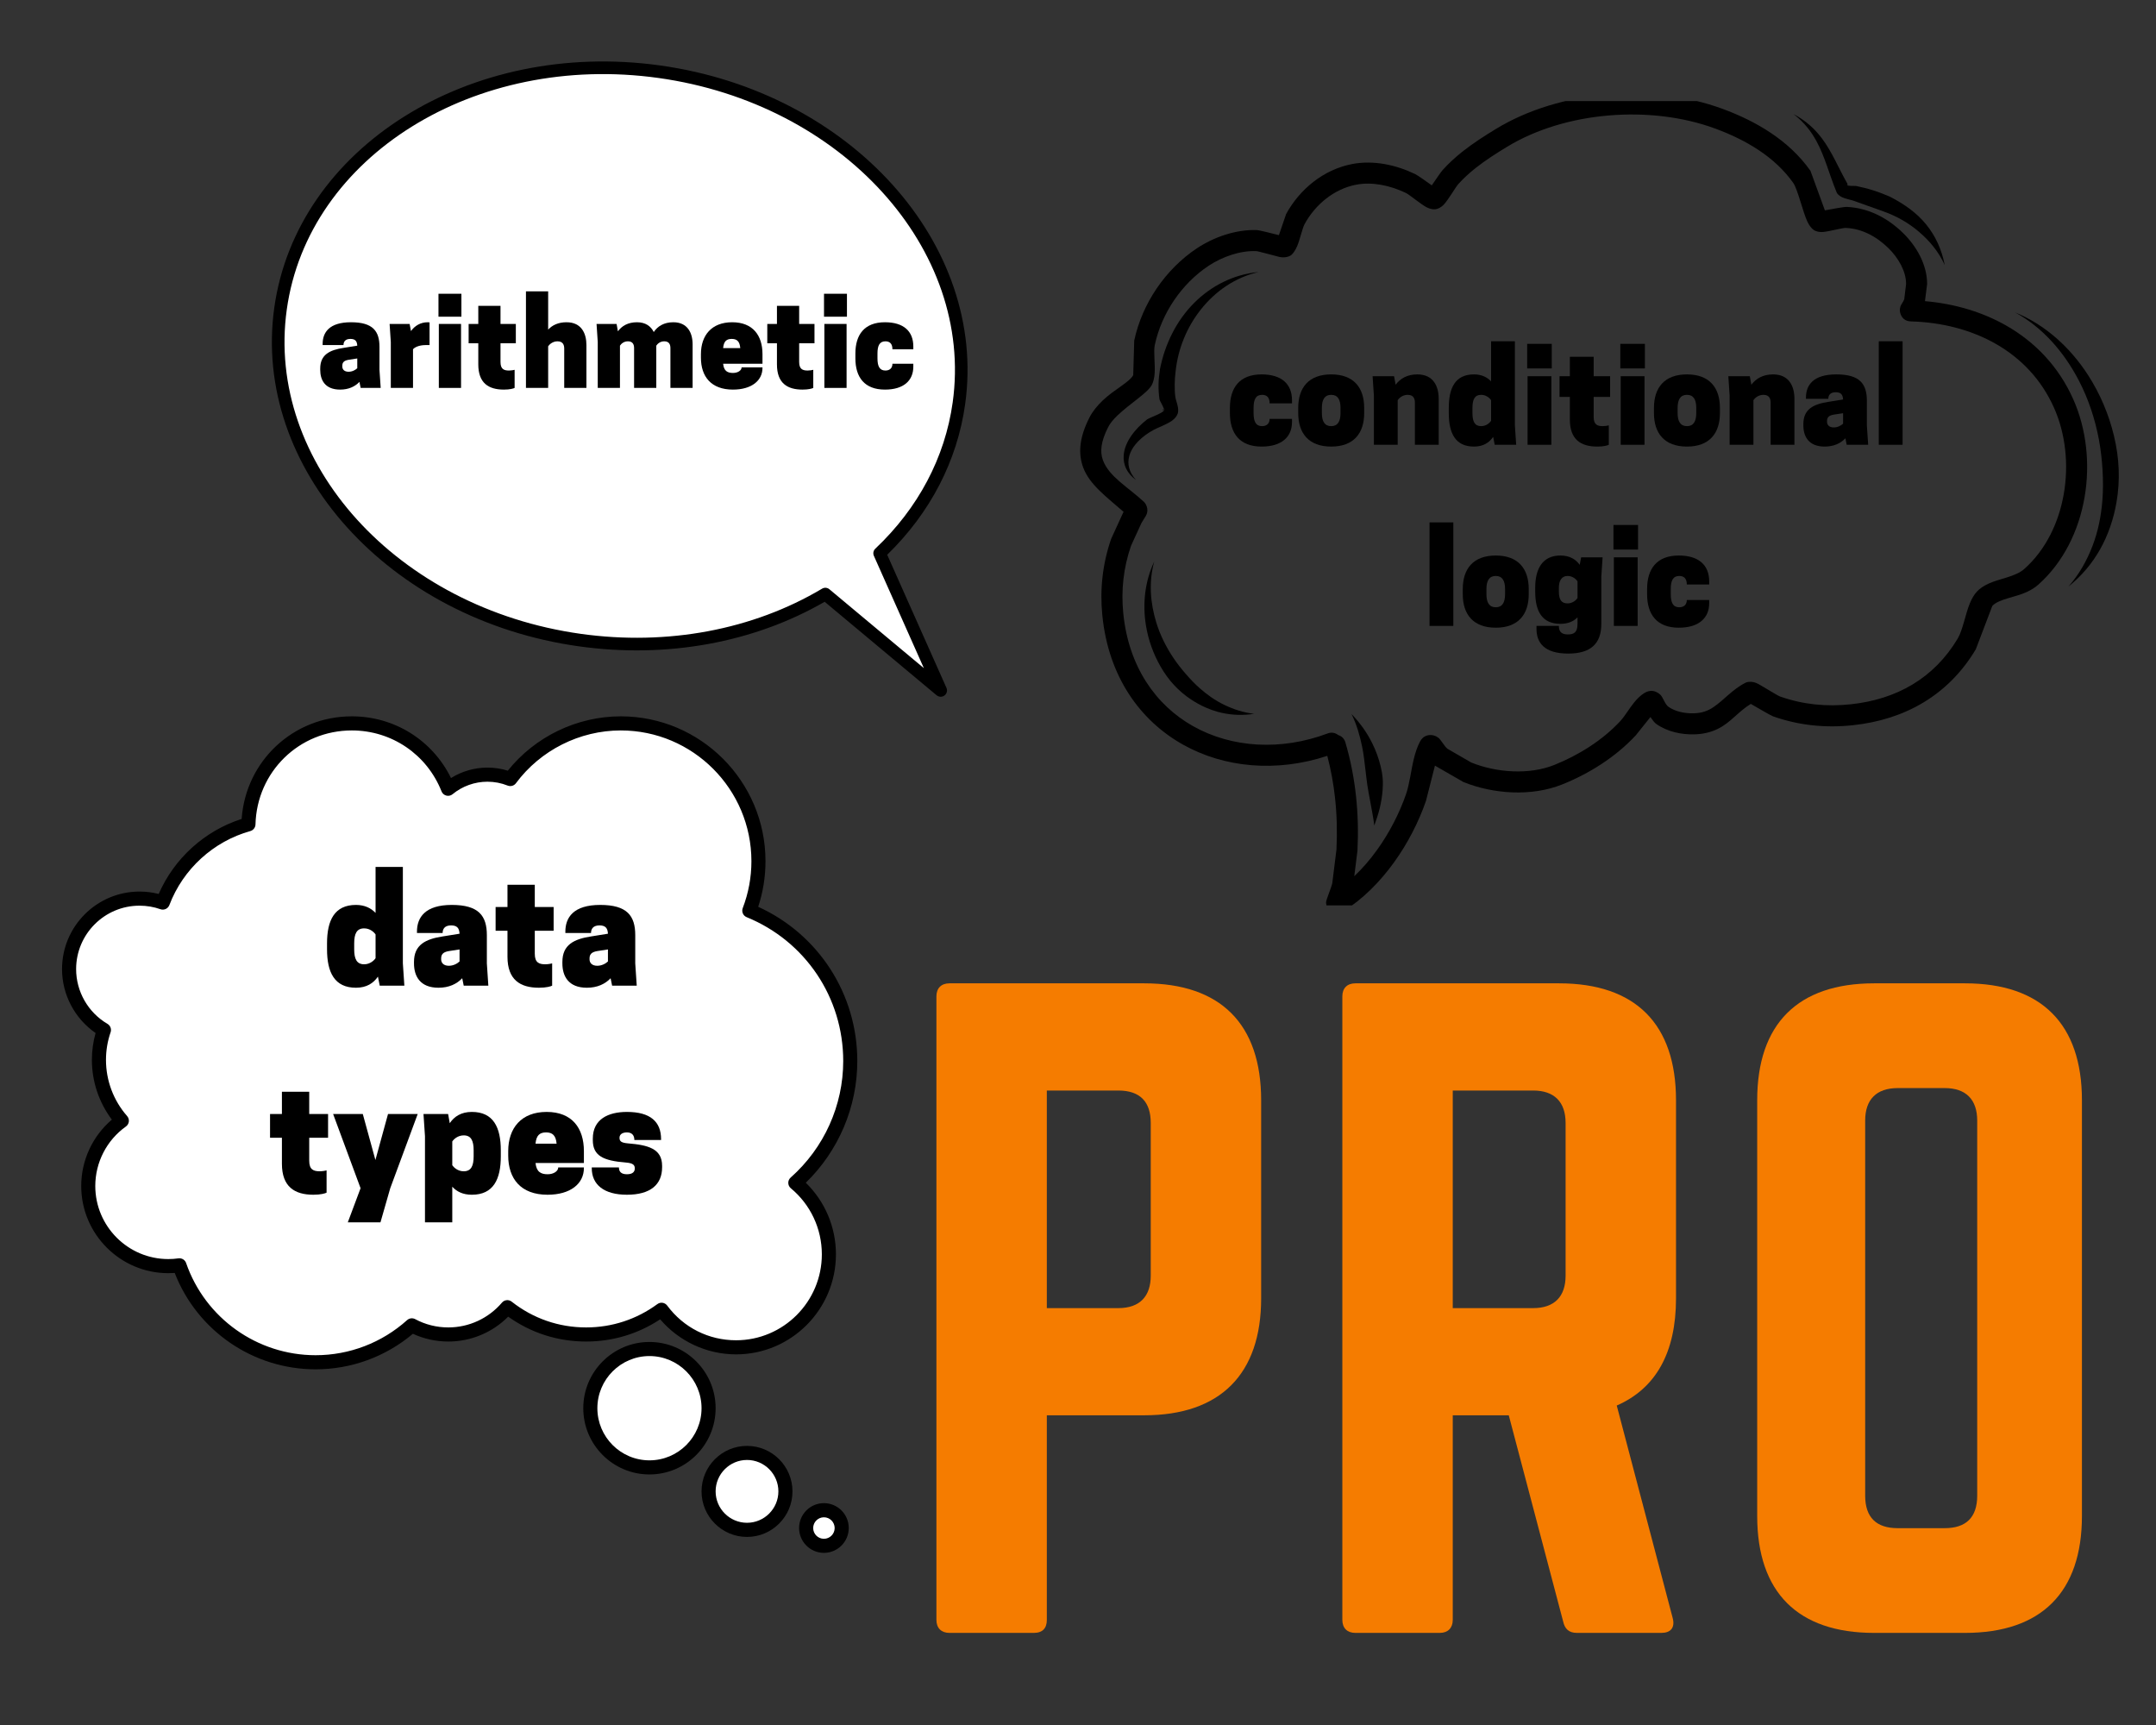 <svg xmlns="http://www.w3.org/2000/svg" xmlns:xlink="http://www.w3.org/1999/xlink" width="1000" zoomAndPan="magnify" viewBox="0 0 750 600" height="800" preserveAspectRatio="xMidYMid meet" version="1.0"><rect x="0" y="0" width="750" height="600" fill="#333333" stroke="none"/><defs><g/><clipPath id="c04a7b0d31"><path d="M 375 35.164 L 727 35.164 L 727 314.914 L 375 314.914 Z M 375 35.164 " clip-rule="nonzero"/></clipPath><clipPath id="dda7c90a0f"><path d="M 700 108 L 737.25 108 L 737.25 205 L 700 205 Z M 700 108 " clip-rule="nonzero"/></clipPath><clipPath id="f8c4a1a4e0"><path d="M 21.141 249.16 L 298.641 249.16 L 298.641 477 L 21.141 477 Z M 21.141 249.16 " clip-rule="nonzero"/></clipPath><clipPath id="fae1fc2485"><path d="M 277 522 L 296 522 L 296 540.16 L 277 540.16 Z M 277 522 " clip-rule="nonzero"/></clipPath><clipPath id="214eb0b419"><path d="M 96 23 L 335 23 L 335 241 L 96 241 Z M 96 23 " clip-rule="nonzero"/></clipPath><clipPath id="8bd05c9ba1"><path d="M 109.449 6 L 357.547 40.613 L 329.359 242.656 L 81.262 208.043 Z M 109.449 6 " clip-rule="nonzero"/></clipPath><clipPath id="5d7af9e4d4"><path d="M 109.449 6 L 357.547 40.613 L 329.359 242.656 L 81.262 208.043 Z M 109.449 6 " clip-rule="nonzero"/></clipPath><clipPath id="797e66a4e4"><path d="M 109.449 6 L 357.547 40.613 L 329.359 242.656 L 81.262 208.043 Z M 109.449 6 " clip-rule="nonzero"/></clipPath><clipPath id="ae7ba902b0"><path d="M 94 21 L 337 21 L 337 243 L 94 243 Z M 94 21 " clip-rule="nonzero"/></clipPath><clipPath id="855887b33c"><path d="M 109.449 6 L 357.547 40.613 L 329.359 242.656 L 81.262 208.043 Z M 109.449 6 " clip-rule="nonzero"/></clipPath><clipPath id="bd15ad1a77"><path d="M 109.449 6 L 357.547 40.613 L 329.359 242.656 L 81.262 208.043 Z M 109.449 6 " clip-rule="nonzero"/></clipPath><clipPath id="0aea584c84"><path d="M 109.449 6 L 357.547 40.613 L 329.359 242.656 L 81.262 208.043 Z M 109.449 6 " clip-rule="nonzero"/></clipPath></defs><g fill="#f57c00" fill-opacity="1"><g transform="translate(311.626, 567.963)"><g><path d="M 14.121 -4.52 C 14.121 -1.695 15.816 0 18.641 0 L 48.012 0 C 51.117 0 52.531 -1.695 52.531 -4.52 L 52.531 -75.688 L 86.418 -75.688 C 112.965 -75.688 127.086 -90.09 127.086 -116.355 L 127.086 -185.266 C 127.086 -211.812 112.965 -225.934 86.418 -225.934 L 18.641 -225.934 C 15.816 -225.934 14.121 -224.238 14.121 -221.414 Z M 52.531 -112.965 L 52.531 -188.652 L 77.383 -188.652 C 85.008 -188.652 88.68 -184.699 88.68 -177.355 L 88.68 -124.262 C 88.68 -117.203 85.008 -112.965 77.383 -112.965 Z M 52.531 -112.965 "/></g></g></g><g fill="#f57c00" fill-opacity="1"><g transform="translate(452.834, 567.963)"><g><path d="M 130.195 -185.266 C 130.195 -211.812 116.074 -225.934 89.527 -225.934 L 18.641 -225.934 C 15.816 -225.934 14.121 -224.238 14.121 -221.414 L 14.121 -4.52 C 14.121 -1.695 15.816 0 18.641 0 L 48.012 0 C 50.836 0 52.531 -1.695 52.531 -4.52 L 52.531 -75.688 L 72.016 -75.688 L 90.938 -3.953 C 91.504 -1.41 92.914 0 95.738 0 L 125.109 0 C 128.215 0 129.91 -1.695 129.062 -5.082 L 109.578 -79.078 C 123.133 -85.008 130.195 -97.434 130.195 -116.355 Z M 52.531 -112.965 L 52.531 -188.652 L 80.488 -188.652 C 87.832 -188.652 91.785 -184.699 91.785 -177.355 L 91.785 -124.262 C 91.785 -116.922 87.832 -112.965 80.488 -112.965 Z M 52.531 -112.965 "/></g></g></g><g fill="#f57c00" fill-opacity="1"><g transform="translate(597.148, 567.963)"><g><path d="M 14.121 -40.668 C 14.121 -14.121 28.242 0 54.789 0 L 86.418 0 C 112.965 0 127.086 -14.121 127.086 -40.668 L 127.086 -185.266 C 127.086 -211.812 112.965 -225.934 86.418 -225.934 L 54.789 -225.934 C 28.242 -225.934 14.121 -211.812 14.121 -185.266 Z M 62.98 -36.43 C 55.637 -36.43 51.684 -40.102 51.684 -47.727 L 51.684 -178.203 C 51.684 -185.547 55.637 -189.5 62.98 -189.5 L 79.359 -189.5 C 86.703 -189.5 90.656 -185.547 90.656 -178.203 L 90.656 -47.727 C 90.656 -40.102 86.703 -36.43 79.359 -36.43 Z M 62.98 -36.43 "/></g></g></g><g clip-path="url(#c04a7b0d31)"><path fill="#000000" d="M 721.223 138.883 C 716.117 127.426 707.922 118.996 698.055 113.332 C 689.523 108.434 679.73 105.617 669.629 104.746 L 670.383 98.781 C 670.383 95.371 669.422 91.992 667.848 88.906 C 666.344 85.965 664.289 83.285 662.07 81.109 C 659.418 78.508 656.461 76.344 653.242 74.77 C 649.902 73.141 646.293 72.148 642.453 71.969 C 641.52 71.922 637.008 72.746 634.82 73.168 L 629.797 59.418 C 626.035 54.082 621.258 49.727 615.926 46.172 C 610.695 42.68 604.938 39.961 599.121 37.824 C 586.984 33.363 572.879 31.699 559.02 32.871 C 545.145 34.043 531.531 38.055 520.375 44.855 C 516.43 47.258 512.508 49.762 508.863 52.637 C 506.363 54.609 503.996 56.754 501.84 59.152 C 501.277 59.781 499.324 62.617 498.07 64.473 C 496.18 63.109 493.137 60.957 492.273 60.543 C 488.992 58.961 485.418 57.742 481.762 57.09 C 477.98 56.41 474.113 56.34 470.379 57.055 C 465.438 58 460.84 60.184 456.883 63.258 C 453.016 66.262 449.762 70.113 447.395 74.461 L 444.891 81.785 C 442.086 81.09 438.086 80.066 437.328 80.035 C 433.695 79.879 429.898 80.477 426.246 81.637 C 422.711 82.762 419.32 84.406 416.367 86.363 C 410.914 89.984 406.133 94.785 402.379 100.316 C 398.66 105.793 395.945 111.988 394.559 118.449 L 394.211 130.469 C 392.941 132.918 387.57 135.496 383.605 139.285 C 381.707 141.098 380.047 143.113 378.926 145.336 C 375.223 152.656 375.145 158.117 376.809 162.613 C 379.031 168.602 385.004 172.895 390.867 178.043 L 390.723 178.277 L 386.539 187.418 C 385.043 191.738 384.047 196.121 383.539 200.562 C 383.031 204.984 383.012 209.469 383.461 214.02 C 385.574 235.293 396.543 250.582 411.477 258.973 C 425.891 267.07 444.082 268.727 461.719 262.906 C 463.004 267.762 463.891 272.68 464.426 277.637 C 465.062 283.539 465.203 289.5 464.91 295.488 L 463.453 307.203 C 463.074 309.004 461.227 313.004 461.293 313.996 C 461.402 315.605 462.242 316.531 463.148 317.07 C 463.895 317.52 465.371 318.188 467.414 316.906 C 474.082 312.723 480.027 306.758 484.93 299.961 C 489.727 293.312 493.523 285.871 496.043 278.59 L 499.168 266.309 L 509.07 272.008 C 514.219 274.094 520.121 275.371 526.039 275.605 C 532.062 275.84 538.098 274.988 543.402 272.863 C 548.098 270.984 552.738 268.605 557.078 265.762 C 561.441 262.902 565.5 259.566 569.016 255.789 L 574.125 249.406 C 574.789 250.387 575.562 251.391 576.168 251.816 C 578.109 253.18 580.336 254.129 582.66 254.711 C 584.879 255.266 587.188 255.48 589.398 255.426 C 592.723 255.34 595.348 254.602 597.598 253.504 C 601.965 251.387 604.613 247.551 609.047 244.836 C 611.594 246.281 615.91 248.852 616.781 249.164 C 621.328 250.762 625.918 251.789 630.562 252.285 C 635.188 252.781 639.871 252.754 644.629 252.242 C 653.641 251.273 661.918 248.672 669.141 244.312 C 676.348 239.965 682.52 233.871 687.309 225.859 L 693.055 210.762 C 695.375 208.277 701.012 207.801 705.078 205.898 C 706.562 205.203 707.898 204.387 708.996 203.41 C 717.707 195.707 723.129 184.695 725.148 172.969 C 727.137 161.43 725.824 149.215 721.223 138.883 Z M 717.938 171.727 C 716.199 181.801 711.629 191.309 704.145 197.93 C 701.156 200.578 695.582 201.254 691.848 202.957 C 690.156 203.723 688.738 204.656 687.703 205.766 C 686.793 206.742 685.977 208.113 685.285 209.758 C 683.699 213.523 682.789 219.152 681.027 222.102 C 676.891 229.02 671.582 234.293 665.359 238.047 C 659.023 241.871 651.754 244.117 643.848 244.965 C 639.617 245.418 635.453 245.449 631.34 245.008 C 627.254 244.57 623.215 243.668 619.215 242.258 C 618.348 241.953 613.656 239.004 611.676 237.91 C 609.426 236.668 607.566 237.297 607.348 237.406 C 602.57 239.789 599.785 243.469 595.965 246.016 C 594.199 247.199 592.125 248.031 589.211 248.109 C 587.645 248.148 586.008 248 584.434 247.609 C 582.984 247.246 581.586 246.676 580.375 245.828 C 579.176 244.984 578.488 242.414 577.492 241.562 C 575.816 240.133 573.996 239.816 571.914 241.117 C 570.723 241.859 569.555 242.992 568.449 244.348 C 566.746 246.441 565.184 249.164 563.656 250.805 C 560.539 254.156 556.938 257.105 553.066 259.641 C 549.137 262.215 544.93 264.367 540.68 266.07 C 536.297 267.824 531.305 268.488 526.324 268.289 C 521.266 268.09 516.219 267.008 511.812 265.227 L 503.516 260.438 C 502.484 259.648 501.277 257.309 500.355 256.609 C 499.316 255.82 498.27 255.609 497.375 255.668 C 496.184 255.754 494.875 256.238 493.949 257.98 C 493.035 259.703 492.352 261.777 491.809 264.008 C 490.824 268.059 490.332 272.715 489.125 276.195 C 486.828 282.836 483.363 289.617 478.992 295.684 C 476.621 298.973 473.98 302.051 471.105 304.77 L 472.219 295.848 C 472.531 289.473 472.383 283.133 471.703 276.855 C 471.023 270.539 469.805 264.289 467.988 258.141 C 467.625 256.902 466.66 256.004 465.508 255.668 C 464.535 254.875 463.176 254.609 461.918 255.082 C 445.578 261.223 428.469 260.125 415.059 252.594 C 402.035 245.273 392.59 231.855 390.746 213.297 C 390.348 209.273 390.363 205.305 390.812 201.391 C 391.258 197.48 392.137 193.621 393.453 189.812 L 397.086 181.898 C 397.215 181.668 398.191 180.129 398.566 179.488 C 400.066 176.941 398.168 174.777 398.062 174.676 C 392.461 169.445 385.824 165.867 383.672 160.066 C 382.562 157.078 382.996 153.5 385.457 148.633 C 386.215 147.133 387.379 145.805 388.66 144.578 C 393.305 140.141 399.227 136.699 400.711 133.828 C 401.207 132.871 401.547 131.504 401.664 129.883 C 401.891 126.793 401.223 122.281 401.715 119.988 C 402.906 114.441 405.242 109.129 408.434 104.426 C 411.652 99.688 415.742 95.562 420.414 92.461 C 422.82 90.867 425.582 89.527 428.465 88.609 C 431.281 87.715 434.211 87.227 437.012 87.348 C 437.82 87.383 442.875 88.848 444.965 89.344 C 447.398 89.918 448.984 88.883 449.129 88.762 C 449.84 88.168 450.617 87.078 451.242 85.605 C 452.23 83.27 453.012 79.457 453.824 77.957 C 455.707 74.5 458.293 71.43 461.371 69.043 C 464.418 66.676 467.949 64.973 471.758 64.242 C 474.617 63.695 477.578 63.777 480.473 64.293 C 483.473 64.832 486.402 65.836 489.098 67.137 C 490.355 67.742 494.336 71.117 496.332 72.129 C 497.656 72.801 498.793 72.863 499.457 72.766 C 500.105 72.668 501.254 72.25 502.352 71.051 C 503.82 69.453 506.422 65.004 507.281 64.047 C 509.156 61.961 511.223 60.098 513.398 58.379 C 516.809 55.691 520.492 53.355 524.184 51.105 C 534.414 44.871 546.914 41.238 559.637 40.164 C 572.41 39.082 585.414 40.582 596.598 44.695 C 601.875 46.637 607.113 49.09 611.863 52.262 C 616.449 55.316 620.578 59.047 623.816 63.633 C 625.383 65.859 627.188 73.918 628.785 77.211 C 629.473 78.629 630.289 79.535 630.918 79.977 C 631.379 80.301 632.535 80.836 634.27 80.68 C 636.289 80.5 641.004 79.223 642.105 79.277 C 644.926 79.41 647.578 80.152 650.031 81.348 C 652.551 82.578 654.863 84.293 656.945 86.332 C 658.625 87.98 660.191 90.004 661.328 92.23 C 662.371 94.285 663.062 96.512 663.062 98.777 L 662.43 104.047 C 662.215 104.785 661.254 106 661.066 106.668 C 660.754 107.777 660.914 108.707 661.207 109.398 C 661.703 110.586 662.645 111.734 664.781 111.793 C 675.285 112.09 685.602 114.625 694.41 119.68 C 702.977 124.598 710.105 131.914 714.535 141.863 C 718.566 150.91 719.676 161.617 717.938 171.727 Z M 717.938 171.727 " fill-opacity="1" fill-rule="evenodd"/></g><path fill="#000000" d="M 404.57 142.82 C 404.914 142.777 404.934 142.457 404.797 142.016 C 404.711 142.023 404.68 142.281 404.656 142.371 C 404.629 142.492 404.391 142.84 404.57 142.82 Z M 404.57 142.82 " fill-opacity="1" fill-rule="evenodd"/><path fill="#000000" d="M 403.516 128.41 C 403.246 130.094 403.059 131.84 403.02 133.594 C 402.98 135.371 403.094 137.148 403.34 138.867 C 403.445 139.473 404.5 141.043 404.797 142.016 C 404.812 142.012 404.828 142.016 404.844 142.027 C 406.27 143.227 400.094 145.121 399.055 145.875 C 394.859 149.105 391.188 153.75 390.891 158.434 C 390.699 161.465 391.809 164.473 395.18 166.957 C 392.672 164.16 392.129 161.375 392.801 158.738 C 393.773 154.902 397.445 151.586 401.383 149.488 C 402.492 148.863 405.828 147.637 407.66 146.363 C 408.812 145.562 409.445 144.578 409.707 143.793 C 409.875 143.289 409.898 142.523 409.758 141.621 C 409.578 140.496 408.949 138.863 408.867 138.098 C 408.676 136.66 408.621 135.176 408.641 133.695 C 408.66 132.184 408.758 130.676 408.953 129.219 C 409.777 121.25 412.914 113.703 417.77 107.609 C 422.797 101.297 429.566 96.52 437.863 94.598 C 429.008 95.453 421.273 99.461 415.328 105.438 C 409.25 111.551 405.211 119.711 403.516 128.41 Z M 403.516 128.41 " fill-opacity="1" fill-rule="evenodd"/><path fill="#000000" d="M 417.336 239.375 C 415.629 237.871 414.062 236.211 412.551 234.473 C 411.055 232.754 409.629 230.965 408.34 229.059 C 405.73 225.211 403.617 221.02 402.246 216.574 C 400.105 209.625 399.578 202.297 401.523 195.309 C 398.281 202.184 397.418 209.895 398.613 217.418 C 399.426 222.508 401.191 227.461 403.766 231.922 C 405.074 234.188 406.605 236.328 408.363 238.23 C 410.148 240.164 412.156 241.871 414.328 243.305 C 417.605 245.465 421.176 247.078 425 247.938 C 428.645 248.758 432.387 248.875 436.293 248.289 C 432.543 247.867 429.172 246.738 425.945 245.199 C 422.781 243.695 419.965 241.695 417.336 239.375 Z M 417.336 239.375 " fill-opacity="1" fill-rule="evenodd"/><path fill="#000000" d="M 480.273 266.516 C 479.594 263.746 478.633 261.094 477.371 258.547 C 475.516 254.793 473.125 251.465 470.145 248.355 C 471.98 252.059 473.027 255.824 473.848 259.762 C 474.402 262.438 474.672 265.113 474.996 267.836 C 475.211 269.625 475.406 271.418 475.672 273.207 C 475.941 275.047 476.312 276.82 476.637 278.652 C 477.148 281.555 477.73 284.23 478.066 287.145 C 478.785 285.121 479.445 283.242 479.953 281.145 C 480.457 279.07 480.785 277.039 480.957 274.91 C 481.074 273.504 481.09 272.098 480.98 270.691 C 480.871 269.281 480.609 267.883 480.273 266.516 Z M 480.273 266.516 " fill-opacity="1" fill-rule="evenodd"/><path fill="#000000" d="M 643.051 64.566 L 642.914 64.285 C 642.844 64.172 642.855 64.18 642.762 64.086 L 642.742 64.074 L 643.016 64.562 Z M 643.051 64.566 " fill-opacity="1" fill-rule="evenodd"/><path fill="#000000" d="M 631.945 49.203 C 634.867 54.605 636.273 60.512 638.91 66.926 C 639.148 67.48 639.793 68.121 640.805 68.602 C 641.918 69.137 643.887 69.535 644.508 69.723 L 655.18 73.531 C 659.859 75.191 663.953 77.57 667.504 80.59 C 671.203 83.738 674.32 87.43 676.516 92.199 C 675.438 86.762 673.297 82.07 670.062 78.086 C 666.766 74.02 662.359 70.934 657.395 68.391 C 655.504 67.586 653.609 66.836 651.668 66.223 C 649.727 65.605 647.746 65.121 645.734 64.699 C 645.367 64.629 643.832 64.734 643.051 64.566 C 643.094 64.672 643.137 64.77 643.168 64.824 L 643.016 64.562 C 642.684 64.488 642.496 64.355 642.617 64.141 C 642.656 64.07 642.695 64.055 642.742 64.074 C 639.457 58.293 637.312 52.801 633.727 48.062 C 631.305 44.859 628.293 42.035 623.91 39.68 C 627.707 42.621 630.102 45.797 631.945 49.203 Z M 631.945 49.203 " fill-opacity="1" fill-rule="evenodd"/><g clip-path="url(#dda7c90a0f)"><path fill="#000000" d="M 737.016 163.164 C 736.867 159.32 736.297 155.465 735.398 151.684 C 733.617 144.195 730.547 136.969 726.414 130.547 C 720.133 120.781 711.41 112.926 700.98 108.664 C 710.57 113.891 718.004 122.43 723.191 132.418 C 726.492 138.773 728.785 145.715 730.121 152.805 C 730.785 156.336 731.188 159.895 731.398 163.441 C 731.613 167.035 731.629 170.605 731.34 174.133 C 730.902 179.582 729.832 184.867 727.918 189.867 C 725.957 194.992 723.281 199.777 719.535 204.02 C 724.09 200.367 727.758 196.031 730.535 191.098 C 733.363 186.086 735.242 180.547 736.25 174.758 C 736.91 170.969 737.172 167.074 737.016 163.164 Z M 737.016 163.164 " fill-opacity="1" fill-rule="evenodd"/></g><g fill="#000000" fill-opacity="1"><g transform="translate(426.719, 154.703)"><g><path d="M 9.359 -11.023 L 9.359 -12.824 C 9.359 -15.75 10.125 -17.371 12.328 -17.371 C 13.949 -17.371 14.941 -16.469 14.941 -14.398 L 22.727 -14.398 L 22.727 -15.48 C 22.727 -21.148 19.078 -24.48 12.148 -24.48 C 4.453 -24.48 1.125 -19.801 1.125 -12.824 L 1.125 -11.023 C 1.125 -4.051 4.453 0.629 12.148 0.629 C 19.078 0.629 22.727 -2.699 22.727 -7.922 L 22.727 -9 L 14.941 -9 C 14.941 -7.426 13.949 -6.48 12.328 -6.48 C 10.125 -6.48 9.359 -8.102 9.359 -11.023 Z M 9.359 -11.023 "/></g></g></g><g fill="#000000" fill-opacity="1"><g transform="translate(450.479, 154.703)"><g><path d="M 12.602 0.629 C 20.477 0.629 24.074 -4.051 24.074 -11.023 L 24.074 -12.824 C 24.074 -19.801 20.477 -24.48 12.602 -24.48 C 4.727 -24.48 1.125 -19.801 1.125 -12.824 L 1.125 -11.023 C 1.125 -4.051 4.727 0.629 12.602 0.629 Z M 12.602 -6.48 C 10.352 -6.48 9.359 -8.102 9.359 -11.023 L 9.359 -12.824 C 9.359 -15.75 10.352 -17.371 12.602 -17.371 C 14.852 -17.371 15.84 -15.75 15.84 -12.824 L 15.84 -11.023 C 15.84 -8.102 14.852 -6.48 12.602 -6.48 Z M 12.602 -6.48 "/></g></g></g><g fill="#000000" fill-opacity="1"><g transform="translate(475.679, 154.703)"><g><path d="M 24.797 0 L 24.797 -15.977 C 24.797 -20.25 22.996 -24.48 17.371 -24.48 C 13.816 -24.48 11.387 -22.996 9.809 -20.879 L 9.27 -23.852 L 1.801 -23.852 L 2.25 -17.102 L 2.25 0 L 10.531 0 L 10.531 -15.523 C 10.98 -16.199 12.195 -17.371 13.996 -17.371 C 16.246 -17.371 16.516 -15.75 16.516 -14.625 L 16.516 0 Z M 24.797 0 "/></g></g></g><g fill="#000000" fill-opacity="1"><g transform="translate(502.454, 154.703)"><g><path d="M 10.305 -24.48 C 3.781 -24.48 1.531 -19.801 1.531 -12.824 L 1.531 -11.023 C 1.531 -4.051 3.781 0.629 10.305 0.629 C 13.547 0.629 15.613 -0.766 16.965 -2.746 L 17.504 0 L 24.977 0 L 24.523 -6.75 L 24.523 -36 L 16.246 -36 L 16.246 -22.051 C 14.895 -23.488 12.961 -24.48 10.305 -24.48 Z M 16.246 -8.324 C 15.797 -7.648 14.578 -6.48 12.781 -6.48 C 10.531 -6.48 9.766 -8.102 9.766 -11.023 L 9.766 -12.824 C 9.766 -15.75 10.531 -17.371 12.781 -17.371 C 14.578 -17.371 15.797 -16.199 16.246 -15.523 Z M 16.246 -8.324 "/></g></g></g><g fill="#000000" fill-opacity="1"><g transform="translate(529.229, 154.703)"><g><path d="M 2.16 0 L 10.441 0 L 10.441 -23.852 L 2.16 -23.852 Z M 10.574 -35.102 L 2.023 -35.102 L 2.023 -26.551 L 10.574 -26.551 Z M 10.574 -35.102 "/></g></g></g><g fill="#000000" fill-opacity="1"><g transform="translate(541.829, 154.703)"><g><path d="M 12.555 -23.852 L 12.555 -30.602 L 4.273 -30.602 L 4.273 -23.852 L 0.676 -23.852 L 0.676 -16.648 L 4.273 -16.648 L 4.273 -8.773 C 4.273 -1.801 8.102 0.629 13.816 0.629 C 16.066 0.629 17.414 0.227 17.82 0 L 17.82 -6.75 C 17.594 -6.66 16.469 -6.48 15.75 -6.48 C 13.859 -6.48 12.555 -6.977 12.555 -9.676 L 12.555 -16.648 L 18.27 -16.648 L 18.27 -23.852 Z M 12.555 -23.852 "/></g></g></g><g fill="#000000" fill-opacity="1"><g transform="translate(561.629, 154.703)"><g><path d="M 2.16 0 L 10.441 0 L 10.441 -23.852 L 2.16 -23.852 Z M 10.574 -35.102 L 2.023 -35.102 L 2.023 -26.551 L 10.574 -26.551 Z M 10.574 -35.102 "/></g></g></g><g fill="#000000" fill-opacity="1"><g transform="translate(574.229, 154.703)"><g><path d="M 12.602 0.629 C 20.477 0.629 24.074 -4.051 24.074 -11.023 L 24.074 -12.824 C 24.074 -19.801 20.477 -24.48 12.602 -24.48 C 4.727 -24.48 1.125 -19.801 1.125 -12.824 L 1.125 -11.023 C 1.125 -4.051 4.727 0.629 12.602 0.629 Z M 12.602 -6.48 C 10.352 -6.48 9.359 -8.102 9.359 -11.023 L 9.359 -12.824 C 9.359 -15.75 10.352 -17.371 12.602 -17.371 C 14.852 -17.371 15.84 -15.75 15.84 -12.824 L 15.84 -11.023 C 15.84 -8.102 14.852 -6.48 12.602 -6.48 Z M 12.602 -6.48 "/></g></g></g><g fill="#000000" fill-opacity="1"><g transform="translate(599.429, 154.703)"><g><path d="M 24.797 0 L 24.797 -15.977 C 24.797 -20.25 22.996 -24.48 17.371 -24.48 C 13.816 -24.48 11.387 -22.996 9.809 -20.879 L 9.27 -23.852 L 1.801 -23.852 L 2.25 -17.102 L 2.25 0 L 10.531 0 L 10.531 -15.523 C 10.98 -16.199 12.195 -17.371 13.996 -17.371 C 16.246 -17.371 16.516 -15.75 16.516 -14.625 L 16.516 0 Z M 24.797 0 "/></g></g></g><g fill="#000000" fill-opacity="1"><g transform="translate(626.204, 154.703)"><g><path d="M 16.199 0 L 23.672 0 L 23.219 -6.75 L 23.219 -15.301 C 23.219 -21.195 20.746 -24.48 12.602 -24.48 C 4.5 -24.48 2.023 -20.699 2.023 -16.379 L 2.023 -15.977 L 9.809 -15.977 C 9.809 -17.102 10.352 -18.27 12.375 -18.27 C 14.176 -18.27 14.852 -17.461 14.941 -15.75 L 9.898 -14.941 C 4.59 -14.129 1.125 -12.375 1.125 -7.199 L 1.125 -6.75 C 1.125 -2.926 2.926 0.629 8.551 0.629 C 11.699 0.629 14.086 -0.496 15.75 -2.25 Z M 11.699 -6.031 C 9.988 -6.031 9.359 -7.02 9.359 -7.965 L 9.359 -8.234 C 9.359 -9.316 9.766 -10.172 11.699 -10.484 L 14.941 -10.98 L 14.941 -7.336 C 14.266 -6.703 13.094 -6.031 11.699 -6.031 Z M 11.699 -6.031 "/></g></g></g><g fill="#000000" fill-opacity="1"><g transform="translate(651.404, 154.703)"><g><path d="M 2.16 0 L 10.441 0 L 10.441 -36 L 2.16 -36 Z M 2.16 0 "/></g></g></g><g fill="#000000" fill-opacity="1"><g transform="translate(495.122, 217.703)"><g><path d="M 2.16 0 L 10.441 0 L 10.441 -36 L 2.16 -36 Z M 2.16 0 "/></g></g></g><g fill="#000000" fill-opacity="1"><g transform="translate(507.722, 217.703)"><g><path d="M 12.602 0.629 C 20.477 0.629 24.074 -4.051 24.074 -11.023 L 24.074 -12.824 C 24.074 -19.801 20.477 -24.48 12.602 -24.48 C 4.727 -24.48 1.125 -19.801 1.125 -12.824 L 1.125 -11.023 C 1.125 -4.051 4.727 0.629 12.602 0.629 Z M 12.602 -6.48 C 10.352 -6.48 9.359 -8.102 9.359 -11.023 L 9.359 -12.824 C 9.359 -15.75 10.352 -17.371 12.602 -17.371 C 14.852 -17.371 15.84 -15.75 15.84 -12.824 L 15.84 -11.023 C 15.84 -8.102 14.852 -6.48 12.602 -6.48 Z M 12.602 -6.48 "/></g></g></g><g fill="#000000" fill-opacity="1"><g transform="translate(532.922, 217.703)"><g><path d="M 15.84 -0.676 C 15.84 2.25 14.625 2.969 12.422 2.969 C 9.898 2.969 9.359 1.574 9.359 0 L 1.574 0 L 1.574 1.078 C 1.574 5.852 4.32 9.629 12.602 9.629 C 20.297 9.629 24.121 6.301 24.121 -0.676 L 24.121 -17.102 L 24.57 -23.852 L 17.102 -23.852 L 16.605 -21.238 C 15.254 -23.129 13.141 -24.48 9.898 -24.48 C 3.602 -24.48 1.125 -19.801 1.125 -13.273 L 1.125 -11.926 C 1.125 -4.949 3.602 -0.719 9.898 -0.719 C 12.555 -0.719 14.488 -1.574 15.84 -2.969 Z M 15.84 -9.676 C 15.391 -9 14.176 -7.828 12.375 -7.828 C 10.352 -7.828 9.359 -9 9.359 -11.926 L 9.359 -13.273 C 9.359 -15.75 10.352 -17.371 12.375 -17.371 C 14.176 -17.371 15.391 -16.199 15.84 -15.523 Z M 15.84 -9.676 "/></g></g></g><g fill="#000000" fill-opacity="1"><g transform="translate(559.247, 217.703)"><g><path d="M 2.16 0 L 10.441 0 L 10.441 -23.852 L 2.16 -23.852 Z M 10.574 -35.102 L 2.023 -35.102 L 2.023 -26.551 L 10.574 -26.551 Z M 10.574 -35.102 "/></g></g></g><g fill="#000000" fill-opacity="1"><g transform="translate(571.846, 217.703)"><g><path d="M 9.359 -11.023 L 9.359 -12.824 C 9.359 -15.75 10.125 -17.371 12.328 -17.371 C 13.949 -17.371 14.941 -16.469 14.941 -14.398 L 22.727 -14.398 L 22.727 -15.48 C 22.727 -21.148 19.078 -24.48 12.148 -24.48 C 4.453 -24.48 1.125 -19.801 1.125 -12.824 L 1.125 -11.023 C 1.125 -4.051 4.453 0.629 12.148 0.629 C 19.078 0.629 22.727 -2.699 22.727 -7.922 L 22.727 -9 L 14.941 -9 C 14.941 -7.426 13.949 -6.48 12.328 -6.48 C 10.125 -6.48 9.359 -8.102 9.359 -11.023 Z M 9.359 -11.023 "/></g></g></g><path fill="#ffffff" d="M 30.707 412.516 C 30.707 427.906 43.176 440.391 58.551 440.391 C 59.863 440.391 61.16 440.305 62.422 440.121 C 69.223 459.742 87.855 473.832 109.785 473.832 C 122.648 473.832 134.387 468.977 143.266 460.992 C 147.039 463.027 151.363 464.168 155.957 464.168 C 164.18 464.168 171.531 460.488 176.48 454.676 C 184.027 460.625 193.543 464.168 203.898 464.168 C 213.711 464.168 222.773 460.98 230.125 455.57 C 236.008 463.508 245.426 468.633 256.047 468.633 C 273.887 468.633 288.344 454.148 288.344 436.293 C 288.344 426.289 283.797 417.336 276.668 411.414 C 288.391 401.051 295.777 385.906 295.777 369.043 C 295.777 345.402 281.262 325.156 260.668 316.742 C 262.715 311.41 263.84 305.609 263.84 299.551 C 263.84 273.074 242.402 251.613 215.953 251.613 C 200.211 251.613 186.23 259.219 177.508 270.965 C 175.047 269.984 172.363 269.445 169.559 269.445 C 164.352 269.445 159.586 271.297 155.875 274.363 C 150.594 261.031 137.594 251.613 122.402 251.613 C 102.84 251.613 86.926 267.238 86.422 286.699 C 72.703 290.523 61.641 300.738 56.629 313.934 C 54.094 313.039 51.375 312.562 48.531 312.562 C 34.992 312.562 24.027 323.535 24.027 337.086 C 24.027 346.113 28.906 353.996 36.156 358.254 C 35.031 361.516 34.418 365.023 34.418 368.664 C 34.418 376.77 37.434 384.176 42.395 389.832 C 35.312 394.871 30.707 403.16 30.707 412.516 Z M 30.707 412.516 " fill-opacity="1" fill-rule="nonzero"/><g clip-path="url(#f8c4a1a4e0)"><path fill="#000000" d="M 109.785 476.285 C 88.051 476.285 68.609 462.895 60.781 442.77 C 60.047 442.82 59.312 442.844 58.551 442.844 C 41.844 442.844 28.254 429.242 28.254 412.516 C 28.254 403.602 32.199 395.152 38.914 389.438 C 34.418 383.465 31.969 376.18 31.969 368.664 C 31.969 365.477 32.398 362.336 33.254 359.309 C 26.016 354.305 21.578 345.965 21.578 337.086 C 21.578 322.211 33.672 310.109 48.531 310.109 C 50.809 310.109 53.039 310.391 55.207 310.941 C 60.621 298.543 71.195 288.969 84.059 284.848 C 85.48 264.699 101.992 249.16 122.402 249.16 C 137.227 249.16 150.445 257.488 156.891 270.621 C 160.676 268.266 165.062 266.992 169.559 266.992 C 171.984 266.992 174.359 267.348 176.652 268.059 C 186.156 256.199 200.711 249.16 215.953 249.16 C 243.711 249.16 266.289 271.762 266.289 299.551 C 266.289 304.984 265.434 310.305 263.742 315.406 C 284.766 324.973 298.227 345.77 298.227 369.043 C 298.227 385.023 291.723 400.305 280.305 411.387 C 287.008 417.914 290.793 426.852 290.793 436.293 C 290.793 455.473 275.207 471.086 256.047 471.086 C 245.906 471.086 236.203 466.57 229.648 458.895 C 222.004 463.961 213.145 466.621 203.898 466.621 C 194.047 466.621 184.723 463.641 176.785 457.965 C 171.285 463.492 163.812 466.621 155.957 466.621 C 151.684 466.621 147.457 465.688 143.633 463.922 C 134.164 471.906 122.207 476.285 109.785 476.285 Z M 62.422 437.668 C 63.453 437.668 64.395 438.316 64.738 439.312 C 71.379 458.492 89.484 471.379 109.785 471.379 C 121.559 471.379 132.867 467.039 141.625 459.164 C 142.398 458.477 143.512 458.344 144.43 458.832 C 147.922 460.723 151.918 461.715 155.957 461.715 C 163.148 461.715 169.949 458.562 174.617 453.082 C 175.473 452.078 176.969 451.93 178 452.75 C 185.445 458.613 194.402 461.715 203.898 461.715 C 212.887 461.715 221.453 458.906 228.68 453.598 C 229.77 452.789 231.289 453.035 232.098 454.113 C 237.781 461.777 246.516 466.18 256.047 466.18 C 272.5 466.18 285.891 452.777 285.891 436.293 C 285.891 427.379 281.961 418.992 275.098 413.301 C 274.547 412.848 274.23 412.172 274.215 411.449 C 274.203 410.738 274.512 410.051 275.051 409.574 C 286.664 399.297 293.328 384.531 293.328 369.043 C 293.328 346.984 280.145 327.352 259.734 319.012 C 258.5 318.508 257.898 317.109 258.375 315.859 C 260.371 310.648 261.391 305.168 261.391 299.551 C 261.391 274.473 241.004 254.066 215.953 254.066 C 201.641 254.066 188.008 260.934 179.48 272.426 C 178.82 273.32 177.645 273.652 176.602 273.246 C 174.359 272.352 171.984 271.898 169.559 271.898 C 165.148 271.898 160.836 273.441 157.43 276.25 C 156.828 276.754 156.02 276.926 155.262 276.73 C 154.5 276.531 153.875 275.98 153.594 275.258 C 148.5 262.395 136.246 254.066 122.402 254.066 C 104.078 254.066 89.352 268.426 88.875 286.762 C 88.848 287.84 88.113 288.77 87.086 289.066 C 74.207 292.66 63.684 302.285 58.918 314.805 C 58.441 316.055 57.07 316.695 55.82 316.254 C 53.504 315.43 51.055 315.016 48.531 315.016 C 36.367 315.016 26.48 324.91 26.48 337.086 C 26.48 344.887 30.656 352.184 37.395 356.133 C 38.398 356.719 38.852 357.945 38.473 359.051 C 37.406 362.129 36.867 365.367 36.867 368.664 C 36.867 375.863 39.488 382.805 44.23 388.211 C 44.684 388.738 44.906 389.426 44.82 390.113 C 44.734 390.801 44.367 391.426 43.801 391.828 C 37.125 396.574 33.145 404.312 33.145 412.516 C 33.145 426.535 44.539 437.938 58.539 437.938 C 59.766 437.938 60.953 437.852 62.055 437.691 C 62.191 437.68 62.312 437.668 62.422 437.668 Z M 62.422 437.668 " fill-opacity="1" fill-rule="nonzero"/></g><path fill="#ffffff" d="M 246.492 489.809 C 246.492 490.484 246.461 491.156 246.395 491.828 C 246.328 492.5 246.23 493.164 246.098 493.828 C 245.965 494.488 245.801 495.141 245.605 495.785 C 245.41 496.434 245.184 497.066 244.926 497.688 C 244.668 498.312 244.383 498.922 244.062 499.516 C 243.746 500.109 243.402 500.688 243.027 501.25 C 242.652 501.809 242.25 502.352 241.824 502.871 C 241.395 503.395 240.945 503.891 240.469 504.367 C 239.992 504.848 239.492 505.297 238.973 505.727 C 238.453 506.152 237.91 506.555 237.352 506.93 C 236.793 507.305 236.215 507.652 235.621 507.969 C 235.027 508.285 234.418 508.574 233.797 508.832 C 233.172 509.09 232.539 509.316 231.895 509.512 C 231.25 509.707 230.598 509.871 229.938 510.004 C 229.277 510.137 228.609 510.234 227.941 510.301 C 227.27 510.367 226.598 510.398 225.922 510.398 C 225.25 510.398 224.578 510.367 223.906 510.301 C 223.238 510.234 222.57 510.137 221.91 510.004 C 221.25 509.871 220.598 509.707 219.953 509.512 C 219.309 509.316 218.676 509.09 218.051 508.832 C 217.43 508.574 216.82 508.285 216.227 507.969 C 215.633 507.652 215.055 507.305 214.496 506.93 C 213.938 506.555 213.395 506.152 212.875 505.727 C 212.355 505.297 211.855 504.848 211.379 504.367 C 210.902 503.891 210.449 503.395 210.023 502.871 C 209.598 502.352 209.195 501.809 208.82 501.25 C 208.445 500.688 208.102 500.109 207.781 499.516 C 207.465 498.922 207.18 498.312 206.922 497.688 C 206.664 497.066 206.438 496.434 206.238 495.785 C 206.043 495.141 205.883 494.488 205.75 493.828 C 205.617 493.164 205.52 492.5 205.453 491.828 C 205.387 491.156 205.355 490.484 205.355 489.809 C 205.355 489.137 205.387 488.465 205.453 487.793 C 205.52 487.121 205.617 486.453 205.75 485.793 C 205.883 485.133 206.043 484.48 206.238 483.832 C 206.438 483.188 206.664 482.555 206.922 481.93 C 207.18 481.309 207.465 480.699 207.781 480.105 C 208.102 479.508 208.445 478.934 208.82 478.371 C 209.195 477.809 209.598 477.27 210.023 476.75 C 210.449 476.227 210.902 475.727 211.379 475.25 C 211.855 474.773 212.355 474.32 212.875 473.895 C 213.395 473.465 213.938 473.066 214.496 472.691 C 215.055 472.316 215.633 471.969 216.227 471.652 C 216.82 471.332 217.43 471.047 218.051 470.789 C 218.676 470.531 219.309 470.305 219.953 470.105 C 220.598 469.91 221.25 469.746 221.91 469.617 C 222.57 469.484 223.238 469.387 223.906 469.32 C 224.578 469.254 225.25 469.219 225.922 469.219 C 226.598 469.219 227.27 469.254 227.941 469.32 C 228.609 469.387 229.277 469.484 229.938 469.617 C 230.598 469.746 231.25 469.91 231.895 470.105 C 232.539 470.305 233.172 470.531 233.797 470.789 C 234.418 471.047 235.027 471.332 235.621 471.652 C 236.215 471.969 236.793 472.316 237.352 472.691 C 237.91 473.066 238.453 473.465 238.973 473.895 C 239.492 474.32 239.992 474.773 240.469 475.25 C 240.945 475.727 241.395 476.227 241.824 476.75 C 242.25 477.27 242.652 477.809 243.027 478.371 C 243.402 478.934 243.746 479.508 244.062 480.105 C 244.383 480.699 244.668 481.309 244.926 481.93 C 245.184 482.555 245.41 483.188 245.605 483.832 C 245.801 484.48 245.965 485.133 246.098 485.793 C 246.23 486.453 246.328 487.121 246.395 487.793 C 246.461 488.465 246.492 489.137 246.492 489.809 Z M 246.492 489.809 " fill-opacity="1" fill-rule="nonzero"/><path fill="#000000" d="M 225.922 512.852 C 213.23 512.852 202.902 502.516 202.902 489.809 C 202.902 477.105 213.23 466.77 225.922 466.77 C 238.617 466.77 248.941 477.105 248.941 489.809 C 248.941 502.516 238.617 512.852 225.922 512.852 Z M 225.922 471.672 C 215.938 471.672 207.805 479.805 207.805 489.809 C 207.805 499.816 215.926 507.945 225.922 507.945 C 235.922 507.945 244.043 499.816 244.043 489.809 C 244.043 479.805 235.906 471.672 225.922 471.672 Z M 225.922 471.672 " fill-opacity="1" fill-rule="nonzero"/><path fill="#ffffff" d="M 273.223 518.738 C 273.223 519.617 273.137 520.488 272.969 521.348 C 272.797 522.211 272.543 523.047 272.207 523.859 C 271.871 524.668 271.461 525.441 270.973 526.172 C 270.484 526.902 269.93 527.578 269.309 528.199 C 268.688 528.82 268.016 529.375 267.285 529.863 C 266.555 530.352 265.785 530.762 264.973 531.098 C 264.164 531.434 263.328 531.688 262.465 531.859 C 261.605 532.031 260.734 532.117 259.859 532.117 C 258.98 532.117 258.113 532.031 257.25 531.859 C 256.391 531.688 255.555 531.434 254.742 531.098 C 253.934 530.762 253.164 530.352 252.434 529.863 C 251.703 529.375 251.027 528.82 250.406 528.199 C 249.785 527.578 249.234 526.902 248.746 526.172 C 248.258 525.441 247.848 524.668 247.512 523.859 C 247.176 523.047 246.922 522.211 246.75 521.348 C 246.578 520.488 246.492 519.617 246.492 518.738 C 246.492 517.859 246.578 516.988 246.75 516.129 C 246.922 515.266 247.176 514.43 247.512 513.617 C 247.848 512.809 248.258 512.035 248.746 511.305 C 249.234 510.574 249.785 509.898 250.406 509.277 C 251.027 508.656 251.703 508.102 252.434 507.613 C 253.164 507.125 253.934 506.715 254.742 506.379 C 255.555 506.043 256.391 505.789 257.25 505.617 C 258.113 505.445 258.98 505.359 259.859 505.359 C 260.734 505.359 261.605 505.445 262.465 505.617 C 263.328 505.789 264.164 506.043 264.973 506.379 C 265.785 506.715 266.555 507.125 267.285 507.613 C 268.016 508.102 268.688 508.656 269.309 509.277 C 269.93 509.898 270.484 510.574 270.973 511.305 C 271.461 512.035 271.871 512.809 272.207 513.617 C 272.543 514.43 272.797 515.266 272.969 516.129 C 273.137 516.988 273.223 517.859 273.223 518.738 Z M 273.223 518.738 " fill-opacity="1" fill-rule="nonzero"/><path fill="#000000" d="M 259.859 534.582 C 251.137 534.582 244.043 527.48 244.043 518.75 C 244.043 510.02 251.137 502.918 259.859 502.918 C 268.582 502.918 275.676 510.02 275.676 518.75 C 275.676 527.48 268.582 534.582 259.859 534.582 Z M 259.859 507.812 C 253.832 507.812 248.941 512.719 248.941 518.738 C 248.941 524.758 253.844 529.664 259.859 529.664 C 265.875 529.664 270.773 524.758 270.773 518.738 C 270.773 512.719 265.887 507.812 259.859 507.812 Z M 259.859 507.812 " fill-opacity="1" fill-rule="nonzero"/><path fill="#ffffff" d="M 292.801 531.48 C 292.801 531.887 292.762 532.289 292.684 532.688 C 292.602 533.086 292.484 533.473 292.332 533.848 C 292.176 534.227 291.984 534.582 291.758 534.922 C 291.531 535.258 291.277 535.57 290.988 535.859 C 290.703 536.145 290.391 536.402 290.051 536.629 C 289.715 536.855 289.355 537.047 288.98 537.199 C 288.605 537.355 288.219 537.473 287.82 537.555 C 287.422 537.633 287.02 537.672 286.613 537.672 C 286.207 537.672 285.805 537.633 285.406 537.555 C 285.008 537.473 284.621 537.355 284.246 537.199 C 283.871 537.047 283.516 536.855 283.176 536.629 C 282.84 536.402 282.527 536.145 282.238 535.859 C 281.953 535.57 281.695 535.258 281.469 534.922 C 281.246 534.582 281.055 534.227 280.898 533.848 C 280.742 533.473 280.625 533.086 280.547 532.688 C 280.469 532.289 280.426 531.887 280.426 531.48 C 280.426 531.074 280.469 530.672 280.547 530.27 C 280.625 529.871 280.742 529.484 280.898 529.109 C 281.055 528.734 281.246 528.379 281.469 528.039 C 281.695 527.699 281.953 527.387 282.238 527.102 C 282.527 526.812 282.84 526.555 283.176 526.332 C 283.516 526.105 283.871 525.914 284.246 525.758 C 284.621 525.602 285.008 525.484 285.406 525.406 C 285.805 525.328 286.207 525.285 286.613 525.285 C 287.02 525.285 287.422 525.328 287.82 525.406 C 288.219 525.484 288.605 525.602 288.98 525.758 C 289.355 525.914 289.715 526.105 290.051 526.332 C 290.391 526.555 290.703 526.812 290.988 527.102 C 291.277 527.387 291.531 527.699 291.758 528.039 C 291.984 528.379 292.176 528.734 292.332 529.109 C 292.484 529.484 292.602 529.871 292.684 530.27 C 292.762 530.672 292.801 531.074 292.801 531.48 Z M 292.801 531.48 " fill-opacity="1" fill-rule="nonzero"/><g clip-path="url(#fae1fc2485)"><path fill="#000000" d="M 286.613 540.125 C 281.848 540.125 277.977 536.25 277.977 531.48 C 277.977 526.711 281.848 522.836 286.613 522.836 C 291.379 522.836 295.25 526.711 295.25 531.48 C 295.25 536.25 291.367 540.125 286.613 540.125 Z M 286.613 527.75 C 284.555 527.75 282.879 529.434 282.879 531.492 C 282.879 533.551 284.555 535.23 286.613 535.23 C 288.672 535.23 290.352 533.551 290.352 531.492 C 290.34 529.418 288.672 527.75 286.613 527.75 Z M 286.613 527.75 " fill-opacity="1" fill-rule="nonzero"/></g><g fill="#000000" fill-opacity="1"><g transform="translate(112.01, 342.837)"><g><path d="M 11.82 -28.082 C 4.336 -28.082 1.754 -22.715 1.754 -14.711 L 1.754 -12.648 C 1.754 -4.645 4.336 0.723 11.82 0.723 C 15.539 0.723 17.914 -0.879 19.461 -3.148 L 20.082 0 L 28.652 0 L 28.133 -7.742 L 28.133 -41.297 L 18.637 -41.297 L 18.637 -25.297 C 17.086 -26.945 14.867 -28.082 11.82 -28.082 Z M 18.637 -9.551 C 18.121 -8.777 16.727 -7.434 14.66 -7.434 C 12.078 -7.434 11.203 -9.293 11.203 -12.648 L 11.203 -14.711 C 11.203 -18.066 12.078 -19.926 14.66 -19.926 C 16.727 -19.926 18.121 -18.586 18.637 -17.809 Z M 18.637 -9.551 "/></g></g></g><g fill="#000000" fill-opacity="1"><g transform="translate(142.725, 342.837)"><g><path d="M 18.586 0 L 27.152 0 L 26.637 -7.742 L 26.637 -17.551 C 26.637 -24.312 23.797 -28.082 14.453 -28.082 C 5.164 -28.082 2.324 -23.746 2.324 -18.789 L 2.324 -18.324 L 11.254 -18.324 C 11.254 -19.617 11.875 -20.957 14.195 -20.957 C 16.262 -20.957 17.035 -20.031 17.137 -18.066 L 11.355 -17.137 C 5.266 -16.211 1.289 -14.195 1.289 -8.258 L 1.289 -7.742 C 1.289 -3.355 3.355 0.723 9.809 0.723 C 13.422 0.723 16.156 -0.566 18.066 -2.582 Z M 13.422 -6.918 C 11.461 -6.918 10.738 -8.055 10.738 -9.137 L 10.738 -9.445 C 10.738 -10.688 11.203 -11.668 13.422 -12.027 L 17.137 -12.598 L 17.137 -8.414 C 16.363 -7.691 15.023 -6.918 13.422 -6.918 Z M 13.422 -6.918 "/></g></g></g><g fill="#000000" fill-opacity="1"><g transform="translate(171.633, 342.837)"><g><path d="M 14.402 -27.359 L 14.402 -35.102 L 4.902 -35.102 L 4.902 -27.359 L 0.773 -27.359 L 0.773 -19.102 L 4.902 -19.102 L 4.902 -10.066 C 4.902 -2.066 9.293 0.723 15.848 0.723 C 18.43 0.723 19.977 0.258 20.441 0 L 20.441 -7.742 C 20.184 -7.641 18.895 -7.434 18.066 -7.434 C 15.898 -7.434 14.402 -8 14.402 -11.098 L 14.402 -19.102 L 20.957 -19.102 L 20.957 -27.359 Z M 14.402 -27.359 "/></g></g></g><g fill="#000000" fill-opacity="1"><g transform="translate(194.346, 342.837)"><g><path d="M 18.586 0 L 27.152 0 L 26.637 -7.742 L 26.637 -17.551 C 26.637 -24.312 23.797 -28.082 14.453 -28.082 C 5.164 -28.082 2.324 -23.746 2.324 -18.789 L 2.324 -18.324 L 11.254 -18.324 C 11.254 -19.617 11.875 -20.957 14.195 -20.957 C 16.262 -20.957 17.035 -20.031 17.137 -18.066 L 11.355 -17.137 C 5.266 -16.211 1.289 -14.195 1.289 -8.258 L 1.289 -7.742 C 1.289 -3.355 3.355 0.723 9.809 0.723 C 13.422 0.723 16.156 -0.566 18.066 -2.582 Z M 13.422 -6.918 C 11.461 -6.918 10.738 -8.055 10.738 -9.137 L 10.738 -9.445 C 10.738 -10.688 11.203 -11.668 13.422 -12.027 L 17.137 -12.598 L 17.137 -8.414 C 16.363 -7.691 15.023 -6.918 13.422 -6.918 Z M 13.422 -6.918 "/></g></g></g><g fill="#000000" fill-opacity="1"><g transform="translate(93.167, 414.837)"><g><path d="M 14.402 -27.359 L 14.402 -35.102 L 4.902 -35.102 L 4.902 -27.359 L 0.773 -27.359 L 0.773 -19.102 L 4.902 -19.102 L 4.902 -10.066 C 4.902 -2.066 9.293 0.723 15.848 0.723 C 18.43 0.723 19.977 0.258 20.441 0 L 20.441 -7.742 C 20.184 -7.641 18.895 -7.434 18.066 -7.434 C 15.898 -7.434 14.402 -8 14.402 -11.098 L 14.402 -19.102 L 20.957 -19.102 L 20.957 -27.359 Z M 14.402 -27.359 "/></g></g></g><g fill="#000000" fill-opacity="1"><g transform="translate(115.88, 414.837)"><g><path d="M 14.711 -11.355 L 10.324 -27.359 L 0 -27.359 L 9.551 -1.547 L 5.109 10.324 L 16.469 10.324 L 19.875 -1.547 L 29.426 -27.359 L 19.102 -27.359 Z M 14.711 -11.355 "/></g></g></g><g fill="#000000" fill-opacity="1"><g transform="translate(145.304, 414.837)"><g><path d="M 18.844 0.723 C 26.328 0.723 28.91 -4.645 28.91 -12.648 L 28.91 -14.711 C 28.91 -22.715 26.328 -28.082 18.844 -28.082 C 15.125 -28.082 12.699 -26.48 11.152 -24.16 L 10.582 -27.359 L 2.012 -27.359 L 2.531 -19.617 L 2.531 10.324 L 12.027 10.324 L 12.027 -2.066 C 13.578 -0.363 15.746 0.723 18.844 0.723 Z M 12.027 -17.809 C 12.543 -18.586 13.938 -19.926 16.004 -19.926 C 18.586 -19.926 19.461 -18.066 19.461 -14.711 L 19.461 -12.648 C 19.461 -9.293 18.586 -7.434 16.004 -7.434 C 13.938 -7.434 12.543 -8.777 12.027 -9.551 Z M 12.027 -17.809 "/></g></g></g><g fill="#000000" fill-opacity="1"><g transform="translate(175.502, 414.837)"><g><path d="M 27.617 -10.324 L 27.617 -14.453 C 27.617 -22.457 23.488 -28.082 14.66 -28.082 C 5.832 -28.082 1.289 -22.457 1.289 -14.453 L 1.289 -12.906 C 1.289 -4.902 5.625 0.723 14.969 0.723 C 22.922 0.723 27.617 -3.098 27.617 -8.57 L 27.617 -8.777 L 18.688 -8.777 C 18.688 -7.484 17.086 -6.402 15.023 -6.402 C 12.648 -6.402 11.098 -7.227 10.789 -10.324 Z M 14.453 -20.957 C 16.676 -20.957 17.863 -19.926 18.121 -17.035 L 10.789 -17.035 C 11.047 -19.926 12.234 -20.957 14.453 -20.957 Z M 14.453 -20.957 "/></g></g></g><g fill="#000000" fill-opacity="1"><g transform="translate(204.41, 414.837)"><g><path d="M 13.68 -6.402 C 11.719 -6.402 10.891 -7.277 10.891 -8.777 L 1.445 -8.777 L 1.445 -8.52 C 1.445 -2.84 5.625 0.723 13.68 0.723 C 21.887 0.723 25.914 -2.84 25.914 -8.828 L 25.914 -9.344 C 25.914 -15.332 20.957 -16.57 14.094 -17.137 C 11.77 -17.344 11.098 -17.809 11.098 -19.102 C 11.098 -20.184 11.977 -20.957 13.68 -20.957 C 15.383 -20.957 16.262 -19.977 16.262 -18.324 L 25.555 -18.324 L 25.555 -18.586 C 25.555 -24.625 21.887 -28.082 13.68 -28.082 C 7.176 -28.082 1.809 -25.555 1.809 -18.789 L 1.809 -18.273 C 1.809 -12.801 5.473 -11.098 13.32 -10.48 C 15.898 -10.273 16.414 -9.551 16.414 -8.414 C 16.414 -7.332 15.746 -6.402 13.68 -6.402 Z M 13.68 -6.402 "/></g></g></g><g fill="#000000" fill-opacity="1"><g transform="translate(231.764, 414.837)"><g/></g></g><g clip-path="url(#214eb0b419)"><g clip-path="url(#8bd05c9ba1)"><g clip-path="url(#5d7af9e4d4)"><g clip-path="url(#797e66a4e4)"><path fill="#ffffff" d="M 327.234 240.152 L 303.793 220.586 L 287.102 206.641 C 263.555 220.66 233.391 227.059 201.785 222.652 C 136.621 213.559 89.969 161.934 97.586 107.344 C 105.203 52.742 164.203 15.855 229.367 24.945 C 294.539 34.039 341.191 85.668 333.574 140.266 C 330.734 160.602 320.766 178.488 305.992 192.445 L 314.812 212.27 Z M 327.234 240.152 " fill-opacity="1" fill-rule="nonzero"/></g></g></g></g><g clip-path="url(#ae7ba902b0)"><g clip-path="url(#855887b33c)"><g clip-path="url(#bd15ad1a77)"><g clip-path="url(#0aea584c84)"><path fill="#000000" d="M 326.93 242.328 C 326.539 242.273 326.148 242.109 325.82 241.84 L 286.871 209.312 C 262.199 223.562 231.934 229.074 201.469 224.824 C 135.219 215.582 87.637 162.75 95.41 107.039 C 103.184 51.332 163.41 13.527 229.668 22.77 C 295.93 32.016 343.52 84.859 335.746 140.57 C 333 160.262 323.633 178.355 308.625 192.957 L 329.242 239.258 C 329.656 240.191 329.383 241.285 328.562 241.902 C 328.078 242.266 327.496 242.406 326.93 242.328 Z M 229.062 27.121 C 165.207 18.211 107.199 54.332 99.762 107.648 C 92.324 160.953 138.23 211.566 202.086 220.477 C 232.117 224.664 261.914 219.078 285.977 204.754 C 286.777 204.277 287.797 204.352 288.512 204.953 L 321.383 232.398 L 303.992 193.332 C 303.613 192.48 303.82 191.477 304.496 190.84 C 319.426 176.738 328.734 159.137 331.41 139.953 C 338.836 86.645 292.93 36.031 229.062 27.121 Z M 229.062 27.121 " fill-opacity="1" fill-rule="nonzero"/></g></g></g></g><g fill="#000000" fill-opacity="1"><g transform="translate(110.343, 134.927)"><g><path d="M 15.113 0 L 22.086 0 L 21.664 -6.297 L 21.664 -14.273 C 21.664 -19.773 19.355 -22.84 11.754 -22.84 C 4.199 -22.84 1.891 -19.312 1.891 -15.281 L 1.891 -14.906 L 9.152 -14.906 C 9.152 -15.953 9.656 -17.047 11.547 -17.047 C 13.227 -17.047 13.855 -16.289 13.938 -14.695 L 9.238 -13.938 C 4.281 -13.184 1.051 -11.547 1.051 -6.719 L 1.051 -6.297 C 1.051 -2.73 2.73 0.586 7.977 0.586 C 10.918 0.586 13.141 -0.461 14.695 -2.098 Z M 10.918 -5.625 C 9.32 -5.625 8.734 -6.551 8.734 -7.43 L 8.734 -7.684 C 8.734 -8.691 9.109 -9.488 10.918 -9.781 L 13.938 -10.246 L 13.938 -6.844 C 13.309 -6.254 12.219 -5.625 10.918 -5.625 Z M 10.918 -5.625 "/></g></g></g><g fill="#000000" fill-opacity="1"><g transform="translate(133.85, 134.927)"><g><path d="M 14.945 -22.84 C 12.426 -22.84 10.453 -21.621 9.109 -19.773 L 8.648 -22.254 L 1.68 -22.254 L 2.098 -15.953 L 2.098 0 L 9.824 0 L 9.824 -13.434 C 10.328 -14.066 11.797 -14.906 14.316 -14.906 L 15.578 -14.906 L 15.578 -22.797 C 15.367 -22.84 15.156 -22.84 14.945 -22.84 Z M 14.945 -22.84 "/></g></g></g><g fill="#000000" fill-opacity="1"><g transform="translate(150.641, 134.927)"><g><path d="M 2.016 0 L 9.742 0 L 9.742 -22.254 L 2.016 -22.254 Z M 9.867 -32.75 L 1.891 -32.75 L 1.891 -24.77 L 9.867 -24.77 Z M 9.867 -32.75 "/></g></g></g><g fill="#000000" fill-opacity="1"><g transform="translate(162.394, 134.927)"><g><path d="M 11.715 -22.254 L 11.715 -28.551 L 3.988 -28.551 L 3.988 -22.254 L 0.629 -22.254 L 0.629 -15.535 L 3.988 -15.535 L 3.988 -8.188 C 3.988 -1.68 7.559 0.586 12.891 0.586 C 14.988 0.586 16.25 0.211 16.625 0 L 16.625 -6.297 C 16.418 -6.215 15.367 -6.047 14.695 -6.047 C 12.93 -6.047 11.715 -6.508 11.715 -9.027 L 11.715 -15.535 L 17.047 -15.535 L 17.047 -22.254 Z M 11.715 -22.254 "/></g></g></g><g fill="#000000" fill-opacity="1"><g transform="translate(180.864, 134.927)"><g><path d="M 9.824 -33.59 L 2.098 -33.59 L 2.098 0 L 9.824 0 L 9.824 -14.484 C 10.246 -15.113 11.379 -16.207 13.059 -16.207 C 15.156 -16.207 15.41 -14.695 15.41 -13.645 L 15.41 0 L 23.133 0 L 23.133 -14.906 C 23.133 -18.895 21.453 -22.84 16.207 -22.84 C 13.352 -22.84 11.254 -21.832 9.824 -20.277 Z M 9.824 -33.59 "/></g></g></g><g fill="#000000" fill-opacity="1"><g transform="translate(205.84, 134.927)"><g><path d="M 35.098 0 L 35.098 -15.113 C 35.098 -19.312 33.211 -22.84 28.383 -22.84 C 25.148 -22.84 22.922 -21.453 21.582 -19.438 C 20.574 -21.453 18.727 -22.84 15.746 -22.84 C 12.637 -22.84 10.496 -21.582 9.109 -19.691 L 8.648 -22.254 L 1.68 -22.254 L 2.098 -15.953 L 2.098 0 L 9.824 0 L 9.824 -14.695 C 10.246 -15.324 11.125 -16.207 12.594 -16.207 C 14.273 -16.207 14.738 -15.113 14.738 -13.855 L 14.738 0 L 22.461 0 L 22.461 -14.695 C 22.883 -15.324 23.762 -16.207 25.234 -16.207 C 26.914 -16.207 27.375 -15.113 27.375 -13.855 L 27.375 0 Z M 35.098 0 "/></g></g></g><g fill="#000000" fill-opacity="1"><g transform="translate(242.78, 134.927)"><g><path d="M 22.461 -8.398 L 22.461 -11.754 C 22.461 -18.262 19.102 -22.84 11.922 -22.84 C 4.746 -22.84 1.051 -18.262 1.051 -11.754 L 1.051 -10.496 C 1.051 -3.988 4.578 0.586 12.176 0.586 C 18.641 0.586 22.461 -2.52 22.461 -6.969 L 22.461 -7.137 L 15.199 -7.137 C 15.199 -6.086 13.898 -5.207 12.219 -5.207 C 10.285 -5.207 9.027 -5.879 8.773 -8.398 Z M 11.754 -17.047 C 13.562 -17.047 14.527 -16.207 14.738 -13.855 L 8.773 -13.855 C 8.984 -16.207 9.949 -17.047 11.754 -17.047 Z M 11.754 -17.047 "/></g></g></g><g fill="#000000" fill-opacity="1"><g transform="translate(266.286, 134.927)"><g><path d="M 11.715 -22.254 L 11.715 -28.551 L 3.988 -28.551 L 3.988 -22.254 L 0.629 -22.254 L 0.629 -15.535 L 3.988 -15.535 L 3.988 -8.188 C 3.988 -1.68 7.559 0.586 12.891 0.586 C 14.988 0.586 16.25 0.211 16.625 0 L 16.625 -6.297 C 16.418 -6.215 15.367 -6.047 14.695 -6.047 C 12.93 -6.047 11.715 -6.508 11.715 -9.027 L 11.715 -15.535 L 17.047 -15.535 L 17.047 -22.254 Z M 11.715 -22.254 "/></g></g></g><g fill="#000000" fill-opacity="1"><g transform="translate(284.756, 134.927)"><g><path d="M 2.016 0 L 9.742 0 L 9.742 -22.254 L 2.016 -22.254 Z M 9.867 -32.75 L 1.891 -32.75 L 1.891 -24.77 L 9.867 -24.77 Z M 9.867 -32.75 "/></g></g></g><g fill="#000000" fill-opacity="1"><g transform="translate(296.51, 134.927)"><g><path d="M 8.734 -10.285 L 8.734 -11.965 C 8.734 -14.695 9.445 -16.207 11.504 -16.207 C 13.016 -16.207 13.938 -15.367 13.938 -13.434 L 21.203 -13.434 L 21.203 -14.441 C 21.203 -19.734 17.801 -22.84 11.336 -22.84 C 4.156 -22.84 1.051 -18.473 1.051 -11.965 L 1.051 -10.285 C 1.051 -3.777 4.156 0.586 11.336 0.586 C 17.801 0.586 21.203 -2.52 21.203 -7.391 L 21.203 -8.398 L 13.938 -8.398 C 13.938 -6.926 13.016 -6.047 11.504 -6.047 C 9.445 -6.047 8.734 -7.559 8.734 -10.285 Z M 8.734 -10.285 "/></g></g></g></svg>